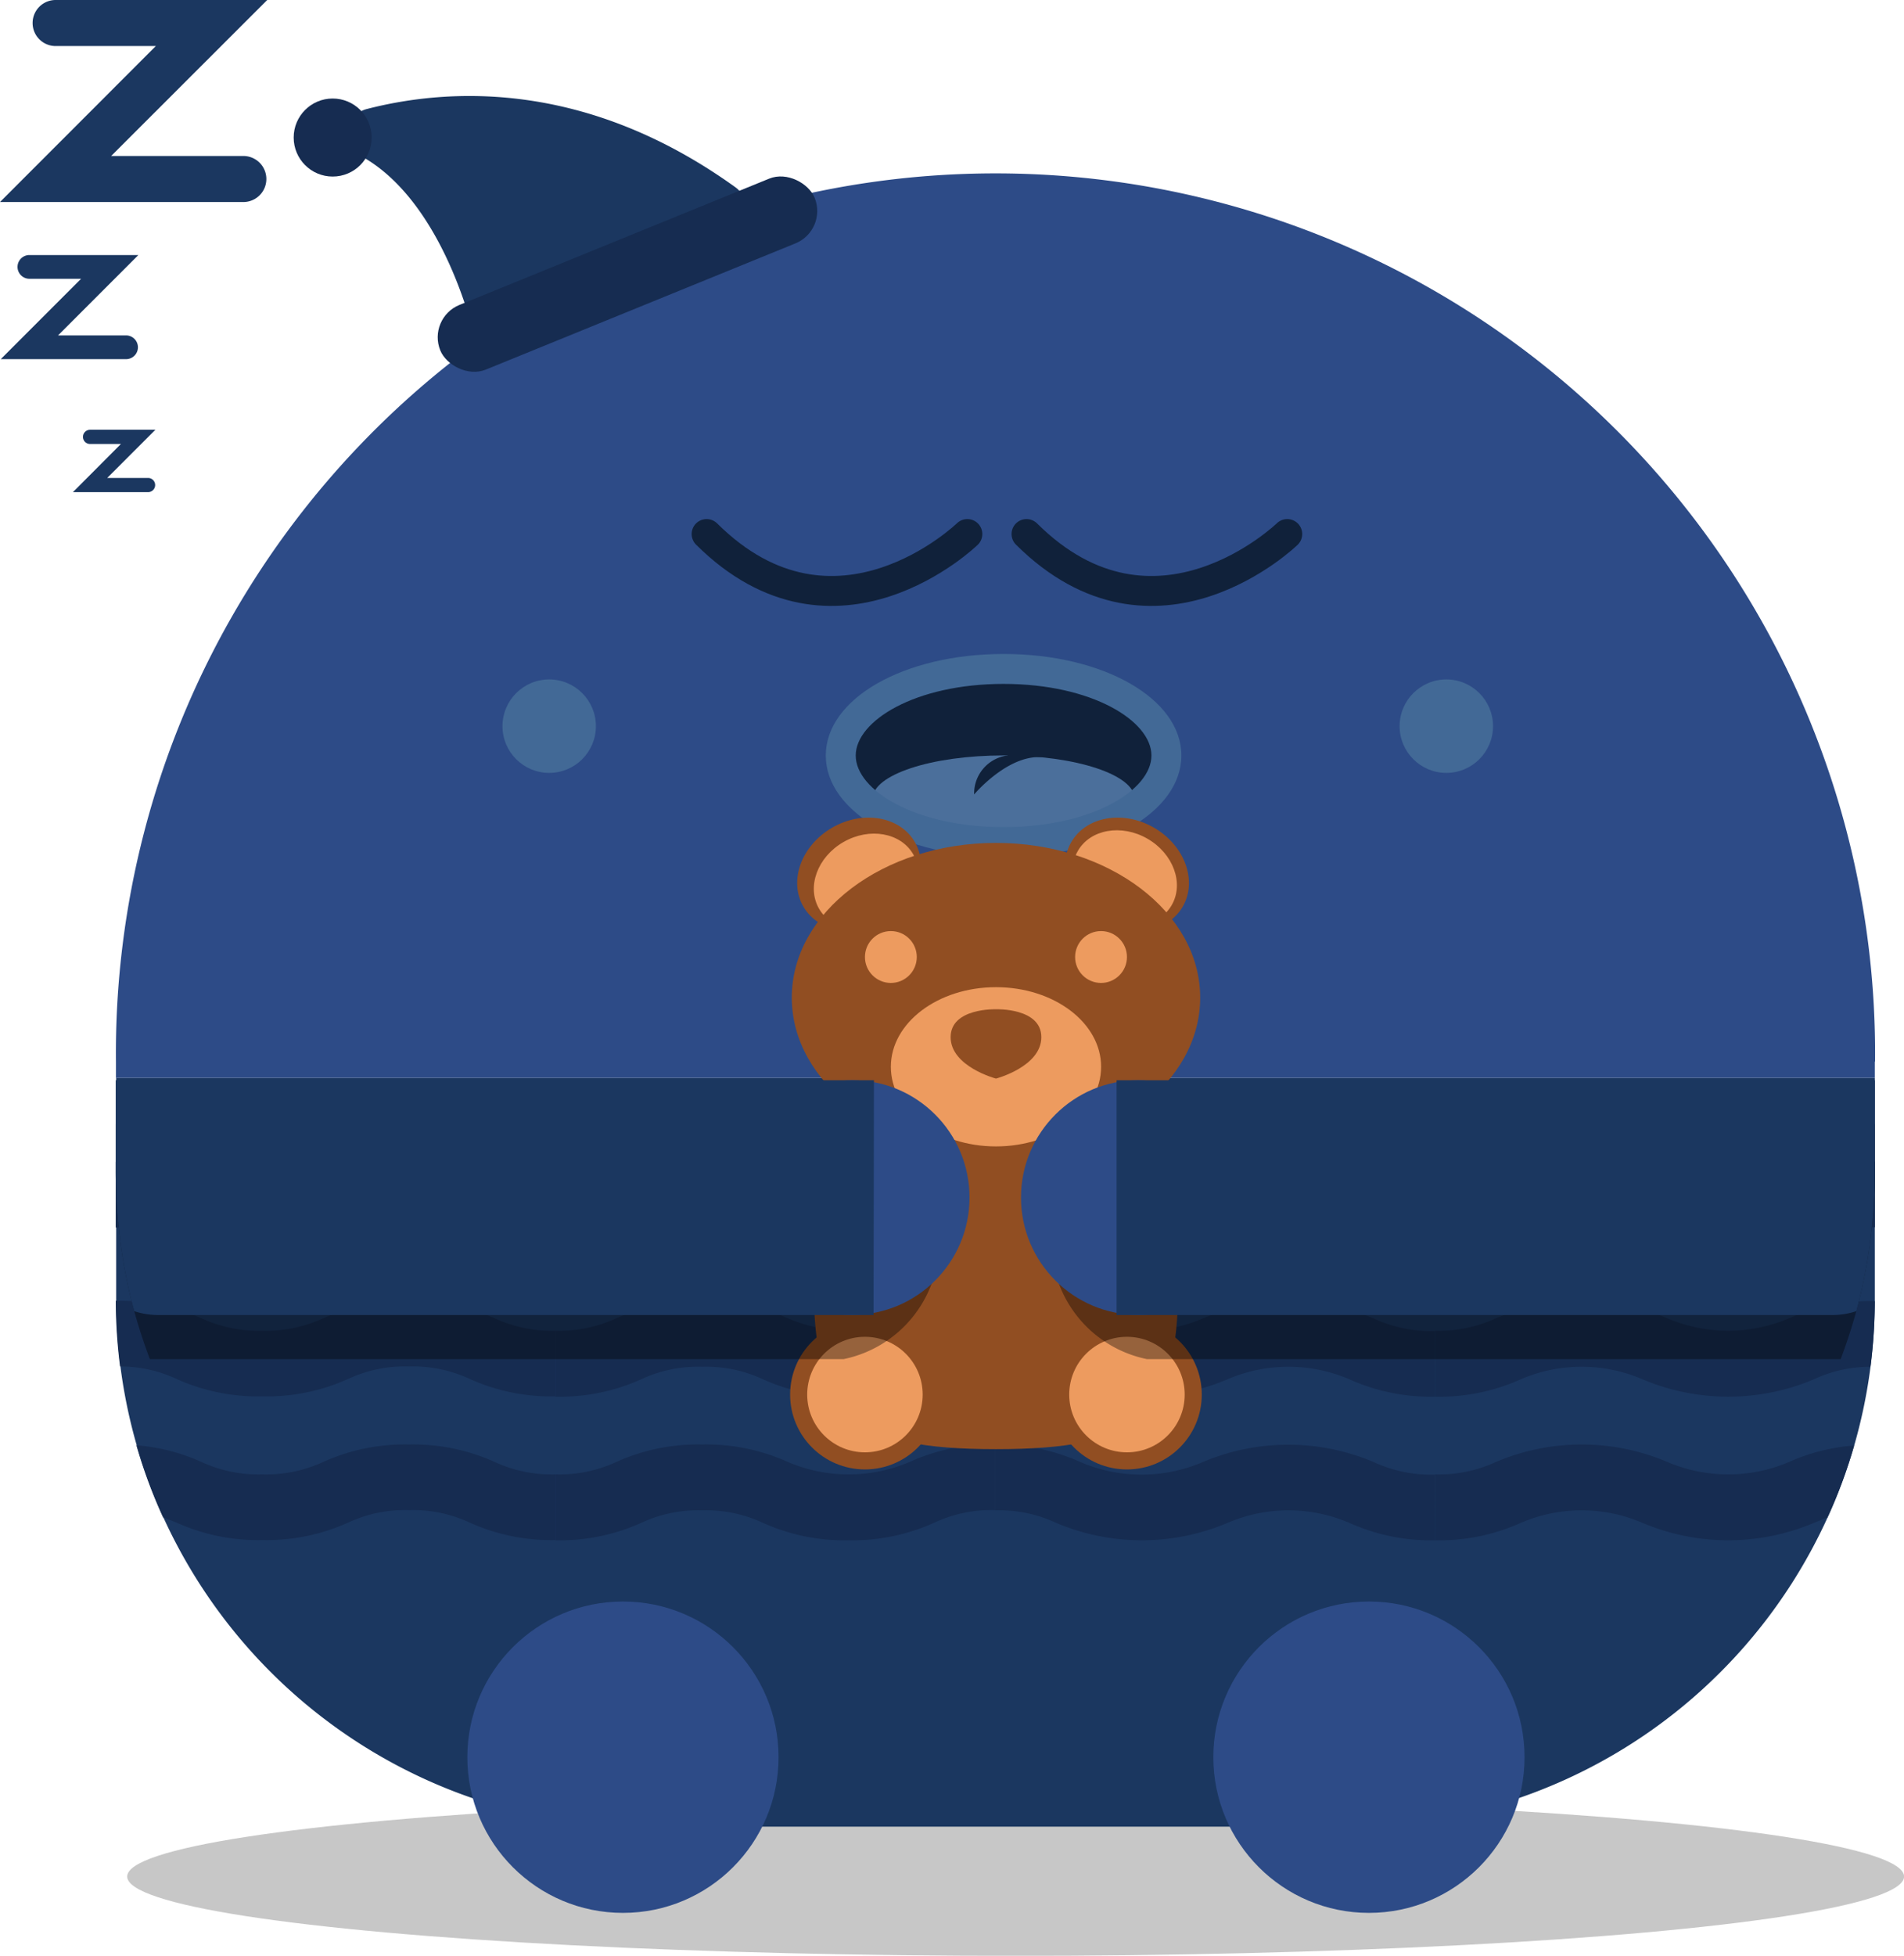 <svg xmlns="http://www.w3.org/2000/svg" viewBox="0 0 251.94 258.66"><defs><style>.cls-1{opacity:0.22;}.cls-2{fill:#2d4b87;}.cls-3{fill:#1b3760;}.cls-4{fill:#162c51;}.cls-5{fill:#426996;}.cls-6{fill:none;stroke:#10213a;stroke-linecap:round;stroke-miterlimit:10;stroke-width:3.96px;}.cls-7{fill:#10213a;}.cls-8{fill:#4b6f9b;}.cls-9{fill:#914e22;}.cls-10{fill:#ed9b5f;}.cls-11{opacity:0.37;}</style></defs><g id="Camada_2" data-name="Camada 2"><g id="Layer_1" data-name="Layer 1"><ellipse class="cls-1" cx="134.39" cy="248.18" rx="117.56" ry="10.49"/><path class="cls-2" d="M248.08,140.4c0,.72,0,1.45,0,2.17H15.34c0-.72,0-1.45,0-2.17a116.39,116.39,0,1,1,232.77,0Z"/><path class="cls-3" d="M248.08,142.58v29.18c0,.11,0,.22,0,.32a69.71,69.71,0,0,1-2.73,19.1,67.89,67.89,0,0,1-3.53,9.53,69.76,69.76,0,0,1-63.56,40.88H85.14a71,71,0,0,1-13-1.21,70,70,0,0,1-50.51-39.67,67.89,67.89,0,0,1-3.53-9.53,69.71,69.71,0,0,1-2.73-19.1c0-.1,0-.21,0-.32V142.58Z"/><path class="cls-4" d="M73.5,166.27A26.27,26.27,0,0,1,62.16,164a17.78,17.78,0,0,0-8-1.66A17.82,17.82,0,0,0,46.05,164a26.24,26.24,0,0,1-11.34,2.3A26.24,26.24,0,0,1,23.37,164a17.82,17.82,0,0,0-8.06-1.66v-8.68a26.39,26.39,0,0,1,11.34,2.3,17.82,17.82,0,0,0,8.06,1.66,17.82,17.82,0,0,0,8.06-1.66,26.39,26.39,0,0,1,11.34-2.3,26.42,26.42,0,0,1,11.34,2.3,17.81,17.81,0,0,0,8,1.66Z"/><path class="cls-4" d="M112.3,166.27A26.24,26.24,0,0,1,101,164a17.82,17.82,0,0,0-8.06-1.66A17.82,17.82,0,0,0,84.84,164a26.2,26.2,0,0,1-11.34,2.3v-8.68a17.82,17.82,0,0,0,8.06-1.66,26.39,26.39,0,0,1,11.34-2.3,26.39,26.39,0,0,1,11.34,2.3,20.4,20.4,0,0,0,16.12,0,26.35,26.35,0,0,1,11.34-2.3v8.68a17.82,17.82,0,0,0-8.06,1.66A26.27,26.27,0,0,1,112.3,166.27Z"/><path class="cls-4" d="M189.89,166.27a26.24,26.24,0,0,1-11.34-2.3,20.4,20.4,0,0,0-16.12,0,29.11,29.11,0,0,1-22.68,0,17.81,17.81,0,0,0-8.05-1.66v-8.68a26.34,26.34,0,0,1,11.33,2.3,20.4,20.4,0,0,0,16.12,0,29.11,29.11,0,0,1,22.68,0,17.82,17.82,0,0,0,8.06,1.66Z"/><path class="cls-4" d="M228.68,166.27a26.24,26.24,0,0,1-11.34-2.3,20.37,20.37,0,0,0-16.11,0,26.27,26.27,0,0,1-11.34,2.3v-8.68a17.78,17.78,0,0,0,8.05-1.66,29.11,29.11,0,0,1,22.68,0,20.4,20.4,0,0,0,16.12,0,26.39,26.39,0,0,1,11.34-2.3v8.68A17.82,17.82,0,0,0,240,164,26.24,26.24,0,0,1,228.68,166.27Z"/><path class="cls-4" d="M73.5,176v8.68a26.19,26.19,0,0,1-11.33-2.3,17.82,17.82,0,0,0-8.06-1.66,17.82,17.82,0,0,0-8.06,1.66,26.24,26.24,0,0,1-11.34,2.3,26.24,26.24,0,0,1-11.34-2.3,17.66,17.66,0,0,0-7.48-1.66,69,69,0,0,1-.57-8.68,26.2,26.2,0,0,1,11.33,2.31A18,18,0,0,0,34.71,176a18,18,0,0,0,8.06-1.65,26.21,26.21,0,0,1,11.34-2.31,26.25,26.25,0,0,1,11.34,2.31A18,18,0,0,0,73.5,176Z"/><path class="cls-4" d="M112.3,184.72a26.24,26.24,0,0,1-11.34-2.3,17.82,17.82,0,0,0-8.06-1.66,17.82,17.82,0,0,0-8.06,1.66,26.2,26.2,0,0,1-11.34,2.3V176a18,18,0,0,0,8.06-1.65,26.21,26.21,0,0,1,11.34-2.31,26.21,26.21,0,0,1,11.34,2.31,20.51,20.51,0,0,0,16.12,0,26.18,26.18,0,0,1,11.34-2.31v8.68a17.82,17.82,0,0,0-8.06,1.66A26.27,26.27,0,0,1,112.3,184.72Z"/><path class="cls-4" d="M189.89,184.72a26.24,26.24,0,0,1-11.34-2.3,20.4,20.4,0,0,0-16.12,0,29.11,29.11,0,0,1-22.68,0,17.81,17.81,0,0,0-8.05-1.66v-8.68A26.16,26.16,0,0,1,143,174.39a20.51,20.51,0,0,0,16.12,0,29,29,0,0,1,22.68,0,18,18,0,0,0,8.06,1.65Z"/><path class="cls-4" d="M248.07,172.08a69,69,0,0,1-.57,8.68,17.7,17.7,0,0,0-7.48,1.66,29.11,29.11,0,0,1-22.68,0,20.37,20.37,0,0,0-16.11,0,26.27,26.27,0,0,1-11.34,2.3V176a18,18,0,0,0,8.06-1.65,29,29,0,0,1,22.67,0,20.51,20.51,0,0,0,16.12,0A26.16,26.16,0,0,1,248.07,172.08Z"/><path class="cls-4" d="M73.5,195v8.68a26.19,26.19,0,0,1-11.33-2.3,17.82,17.82,0,0,0-8.06-1.66,17.82,17.82,0,0,0-8.06,1.66,26.24,26.24,0,0,1-11.34,2.3,26.24,26.24,0,0,1-11.34-2.3c-.62-.25-1.19-.49-1.79-.7a67.89,67.89,0,0,1-3.53-9.53,25.71,25.71,0,0,1,8.6,2.2A18,18,0,0,0,34.71,195a18,18,0,0,0,8.06-1.65,26.21,26.21,0,0,1,11.34-2.31,26.25,26.25,0,0,1,11.34,2.31A18,18,0,0,0,73.5,195Z"/><path class="cls-4" d="M112.3,203.71a26.24,26.24,0,0,1-11.34-2.3,17.82,17.82,0,0,0-8.06-1.66,17.82,17.82,0,0,0-8.06,1.66,26.2,26.2,0,0,1-11.34,2.3V195a18,18,0,0,0,8.06-1.65,26.21,26.21,0,0,1,11.34-2.31,26.21,26.21,0,0,1,11.34,2.31,20.51,20.51,0,0,0,16.12,0,26.18,26.18,0,0,1,11.34-2.31v8.68a17.82,17.82,0,0,0-8.06,1.66A26.27,26.27,0,0,1,112.3,203.71Z"/><path class="cls-4" d="M189.89,203.71a26.24,26.24,0,0,1-11.34-2.3,20.4,20.4,0,0,0-16.12,0,29.11,29.11,0,0,1-22.68,0,17.81,17.81,0,0,0-8.05-1.66v-8.68A26.16,26.16,0,0,1,143,193.38a20.51,20.51,0,0,0,16.12,0,29,29,0,0,1,22.68,0,18,18,0,0,0,8.06,1.65Z"/><path class="cls-4" d="M245.34,191.18a67.89,67.89,0,0,1-3.53,9.53c-.59.21-1.18.45-1.79.7a29.11,29.11,0,0,1-22.68,0,20.37,20.37,0,0,0-16.11,0,26.27,26.27,0,0,1-11.34,2.3V195a18,18,0,0,0,8.06-1.65,29,29,0,0,1,22.67,0,20.51,20.51,0,0,0,16.12,0A25.71,25.71,0,0,1,245.34,191.18Z"/><circle class="cls-2" cx="82.43" cy="232.4" r="20.59"/><circle class="cls-2" cx="181.14" cy="232.4" r="20.59"/><path class="cls-3" d="M32.2,26.72H0L20.62,6.09H7.36A3,3,0,1,1,7.36,0h28L14.71,20.63H32.2a3,3,0,1,1,0,6.09Z"/><path class="cls-3" d="M16.69,47.5H.1L10.73,36.87H3.89a1.57,1.57,0,0,1,0-3.14H18.31L7.68,44.36h9a1.57,1.57,0,0,1,0,3.14Z"/><path class="cls-3" d="M19.59,65.09H9.65L16,58.72H11.92a.94.94,0,0,1,0-1.88h8.64l-6.37,6.37h5.4a.94.94,0,0,1,0,1.88Z"/><circle class="cls-5" cx="72.67" cy="96.04" r="6.18"/><circle class="cls-5" cx="191.38" cy="96.04" r="6.18"/><path class="cls-6" d="M170.33,70.63s-17.45,16.94-34.5,0"/><path class="cls-6" d="M128,70.63s-17.45,16.94-34.5,0"/><ellipse class="cls-7" cx="132.8" cy="99.92" rx="21.54" ry="11.45"/><ellipse class="cls-8" cx="132.8" cy="105.64" rx="17.34" ry="5.73"/><path class="cls-7" d="M133.3,99.92a5.06,5.06,0,0,0-4.4,5.15s4.14-4.94,8.54-4.94.82-4.85.82-4.85Z"/><path class="cls-5" d="M132.8,113.35c-13.19,0-23.53-5.9-23.53-13.43s10.34-13.43,23.53-13.43,23.52,5.9,23.52,13.43S146,113.35,132.8,113.35Zm0-22.9c-11.71,0-19.57,4.9-19.57,9.47s7.86,9.47,19.57,9.47,19.56-4.9,19.56-9.47S144.5,90.45,132.8,90.45Z"/><path class="cls-3" d="M61.83,41.15c-1.76-5.56-6-16.09-14.08-20.53a3.36,3.36,0,0,1,.78-6.2c11-2.84,29.13-3.79,48.77,10.34a3.37,3.37,0,0,1-.65,5.85L66.33,43.25A3.37,3.37,0,0,1,61.83,41.15Z"/><rect class="cls-4" x="56.29" y="31.64" width="53.49" height="9.24" rx="4.62" transform="translate(-7.55 34.01) rotate(-22.17)"/><circle class="cls-4" cx="44.02" cy="18.19" r="5.16"/><ellipse class="cls-9" cx="113.68" cy="115.64" rx="8.52" ry="7.13" transform="translate(-42.59 72.33) rotate(-30)"/><ellipse class="cls-10" cx="114.16" cy="116.12" rx="7.17" ry="6" transform="matrix(0.87, -0.5, 0.5, 0.87, -42.77, 72.64)"/><ellipse class="cls-9" cx="149.12" cy="115.64" rx="7.13" ry="8.52" transform="translate(-25.58 186.96) rotate(-60)"/><ellipse class="cls-10" cx="148.84" cy="116.12" rx="6" ry="7.17" transform="translate(-26.15 186.96) rotate(-60)"/><path class="cls-9" d="M150.22,144l-18.43-8.19L113.35,144s-5.68,8.45-5.68,25.88,5.19,21.78,24.12,21.78,24.11-4.36,24.11-21.78S150.22,144,150.22,144Z"/><ellipse class="cls-9" cx="131.79" cy="131.94" rx="27.02" ry="20.46"/><ellipse class="cls-10" cx="131.79" cy="141.09" rx="13.91" ry="10.53"/><circle class="cls-10" cx="117.88" cy="126.57" r="3.43"/><circle class="cls-10" cx="145.69" cy="126.57" r="3.43"/><circle class="cls-9" cx="114.45" cy="184.44" r="9.9"/><circle class="cls-9" cx="149.12" cy="184.44" r="9.9"/><circle class="cls-10" cx="114.45" cy="184.44" r="7.64"/><circle class="cls-10" cx="149.12" cy="184.44" r="7.64"/><path class="cls-9" d="M131.79,133.48s-6-.2-6,3.69,6,5.48,6,5.48,6-1.58,6-5.48S131.79,133.48,131.79,133.48Z"/><path class="cls-11" d="M151.71,148.67h96.37v6.14a70.1,70.1,0,0,1-.45,8,69,69,0,0,1-2,10.6c-.22.78-.45,1.57-.69,2.34-.42,1.34-.88,2.67-1.38,4h-91.8a15.82,15.82,0,0,1-12.64-15.52,15.52,15.52,0,0,1,12.64-15.25Z"/><path class="cls-11" d="M111.68,148.67H15.31v6.14a70.1,70.1,0,0,0,.45,8,69,69,0,0,0,2,10.6c.22.78.45,1.57.69,2.34.42,1.34.88,2.67,1.38,4h91.8a15.82,15.82,0,0,0,12.64-15.52,15.52,15.52,0,0,0-12.64-15.25Z"/><circle class="cls-2" cx="150.62" cy="158.38" r="15.52"/><path class="cls-3" d="M147.75,142.87H248.08v11.94a70.1,70.1,0,0,1-.45,8,69,69,0,0,1-2,10.6,10.09,10.09,0,0,1-3.21.51H147.75Z"/><circle class="cls-2" cx="112.77" cy="158.38" r="15.52"/><path class="cls-3" d="M115.64,142.87H15.31v11.94a70.1,70.1,0,0,0,.45,8,69,69,0,0,0,2,10.6,10.09,10.09,0,0,0,3.21.51h94.62Z"/></g></g></svg>